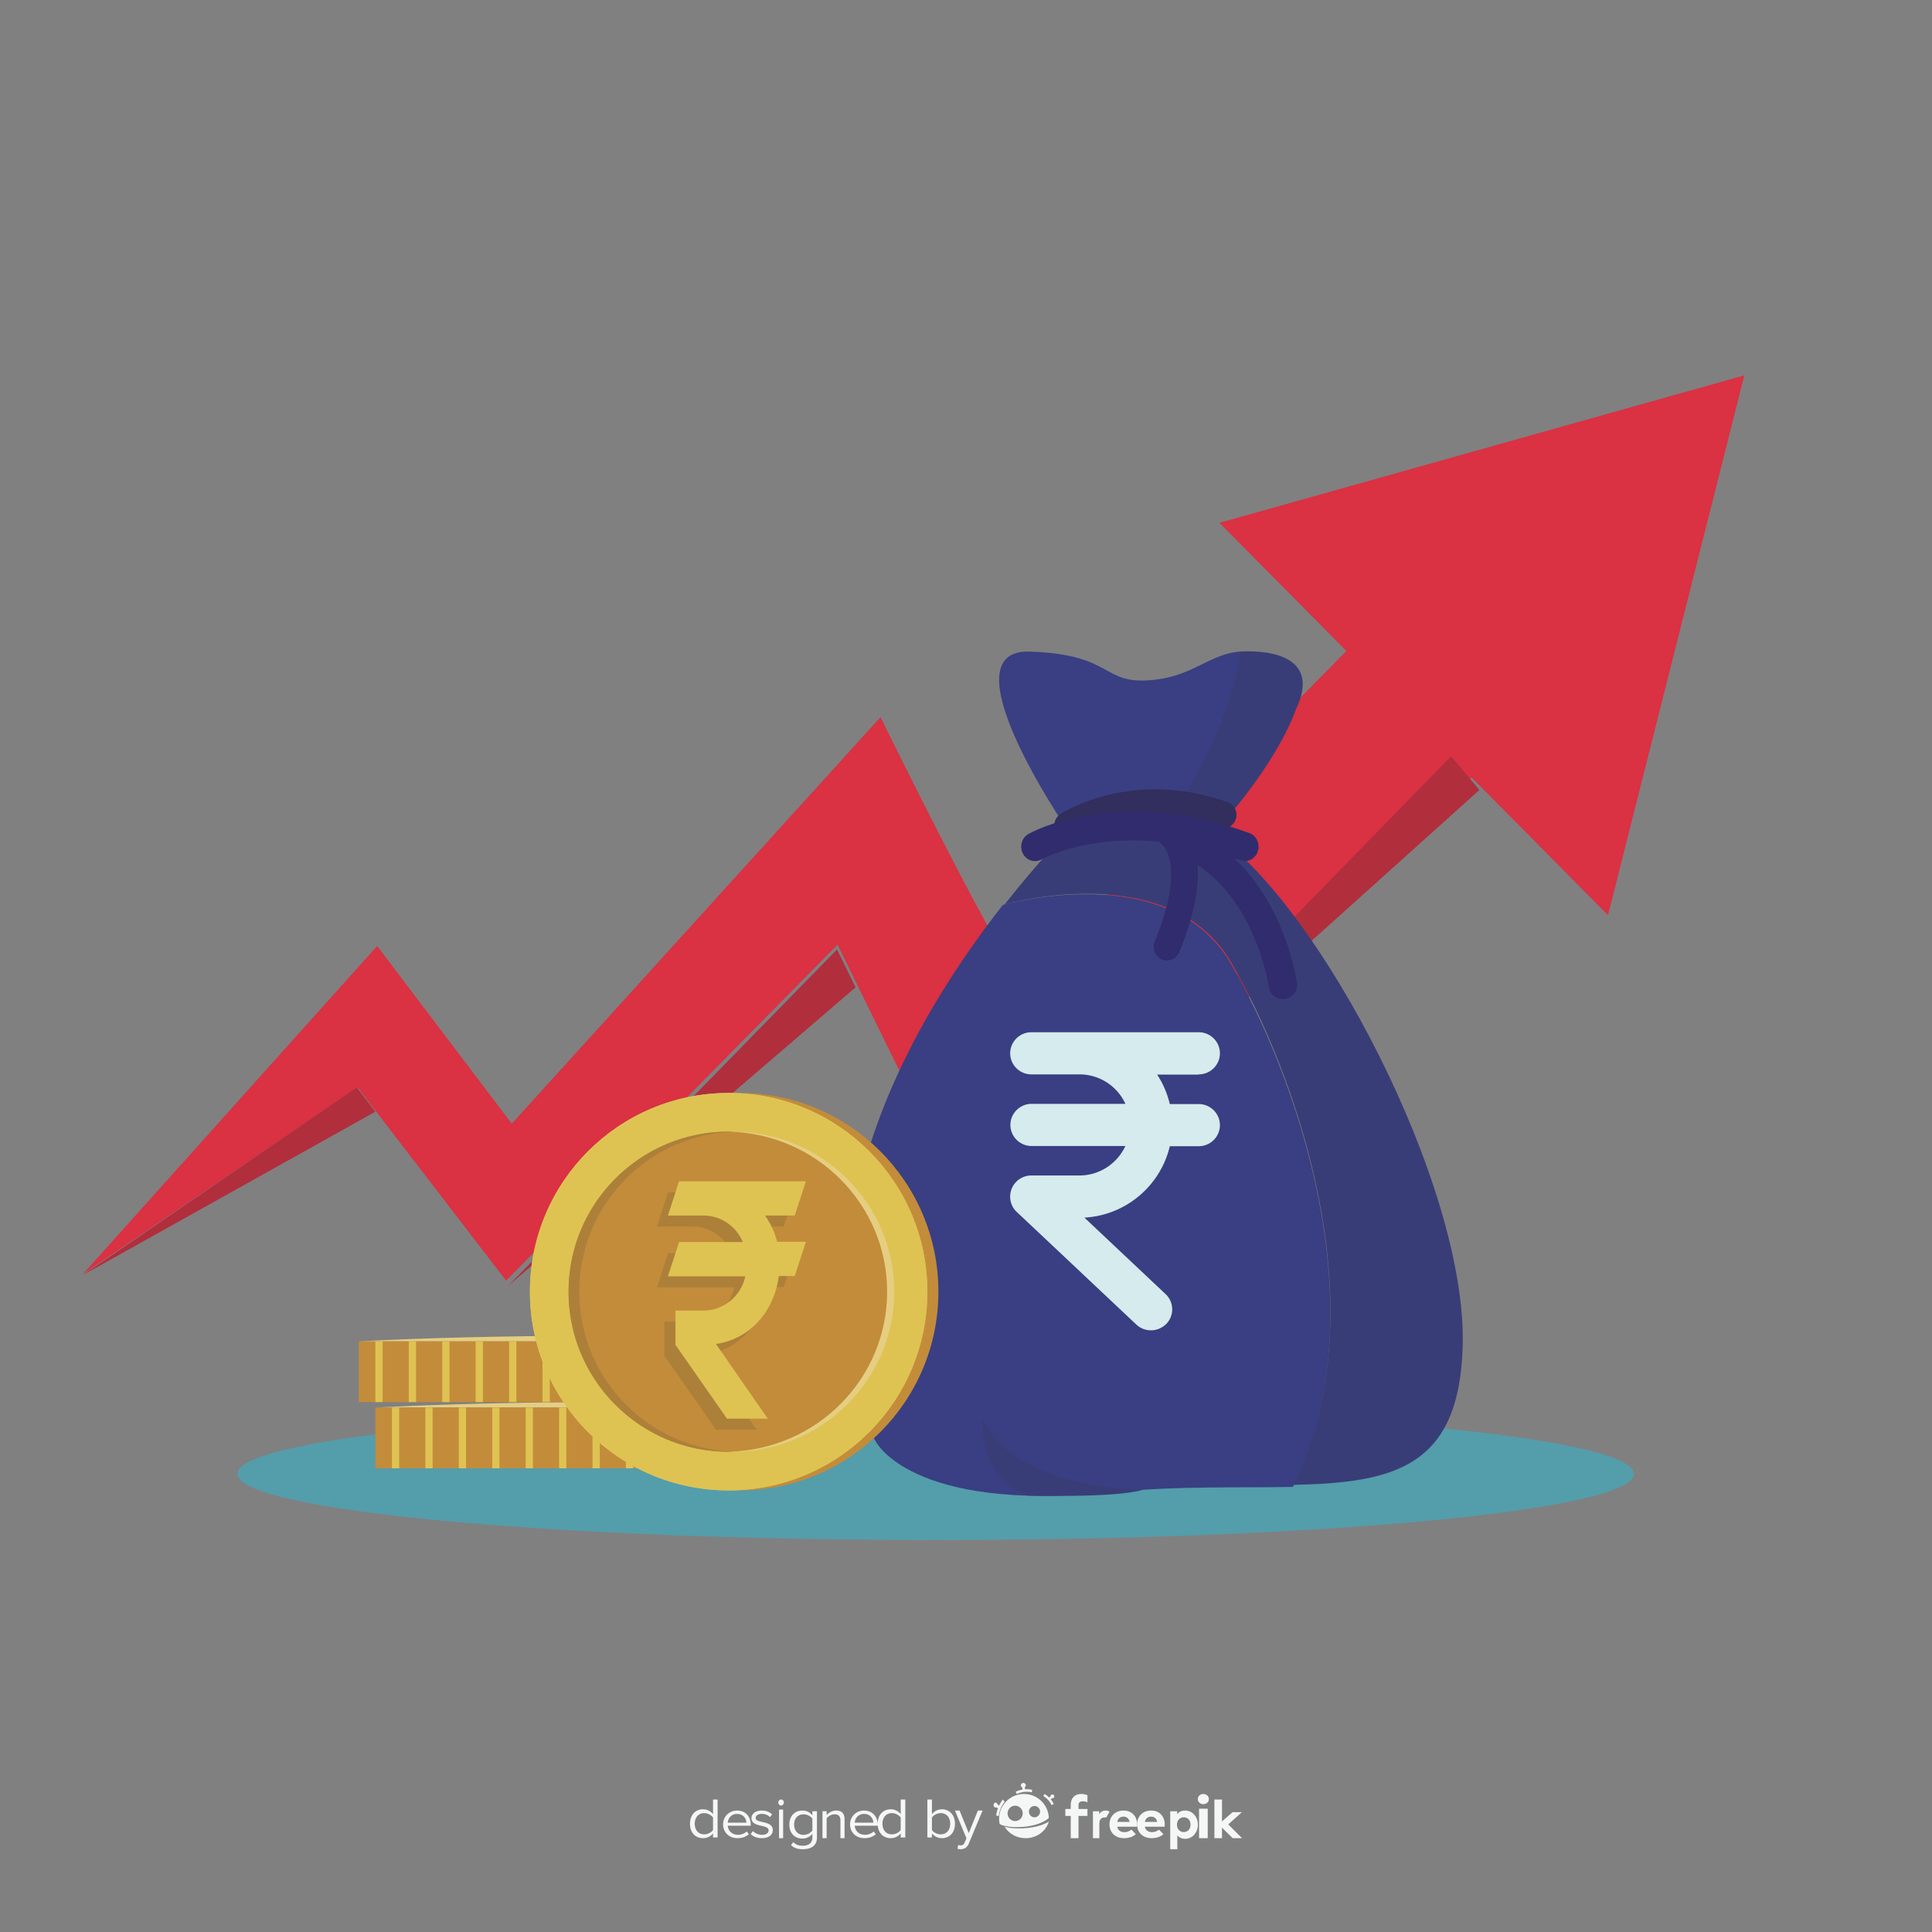 <svg width="350" height="350" viewBox="0 0 350 350" xmlns="http://www.w3.org/2000/svg">
    <rect x="0" y="0" width="350" height="350" fill="#808080" stroke="none"/>
    <defs>
        <path id="a" d="M0 0h350v350H0z"/>
    </defs>
    <g fill="none" fill-rule="evenodd">
        <path d="M169.5 279C99.636 279 43 273.627 43 267c0-6.628 56.636-12 126.5-12S296 260.372 296 267c0 6.627-56.636 12-126.5 12" fill="#549DAB"/>
        <path d="m316 68-95.086 26.713 22.988 23.216c-25.496 25.87-57.377 58.354-58.227 59.889-1.421 2.567-26.162-47.905-26.162-47.905l-66.8 73.654-24.387-32.192L15 230.837l49.786-33.841L91.686 232l60.045-60.864 25.602 52.213 89.262-82.502 24.707 24.953L316 68" fill="#DA3143"/>
        <path fill="#B12E3D" d="m178 224 90-80.877-5.116-6.123L178 224M92 233l63-54.141-3.366-6.859L92 233M64.647 197 15 231l53-29.605L64.647 197"/>
        <path d="M222.931 174.485c-11.203-19.145-41.145-10.58-41.255-10.548-8.618 10.981-19.894 27.993-25.122 47.158-9.066 33.242 2.073 49.992 2.073 49.992s6.216 12.883 42.482 9.276c12.37-1.23 23.62-.794 33.119-.997 16.079-32.57-.073-75.7-11.297-94.881" fill="#393F82"/>
        <path d="M264.984 243.78c.772-29.042-26.06-80.008-45.097-92.78h-26.719s-4.872 4.806-11.168 12.849c.11-.031 29.896-8.575 41.041 10.52 11.166 19.13 27.233 62.147 11.238 94.631 18.343-.393 30.118-3.188 30.705-25.22" fill="#393D77"/>
        <path d="M193.167 149.994s-22.233-32.491-6.59-31.953c15.642.538 12.746 6.185 22.554 5.11 9.81-1.077 11.697-8.068 23.025-3.765C243.483 123.688 217.322 153 217.322 153l-24.155-3.006" fill="#393F82"/>
        <path d="M217.17 194.633c2.106 0 3.83-1.718 3.83-3.817S219.276 187 217.17 187h-30.335c-2.107 0-3.83 1.717-3.83 3.816 0 2.1 1.723 3.817 3.83 3.817h8.695a9.155 9.155 0 0 1 8.349 5.342h-17.005c-2.107 0-3.831 1.717-3.831 3.817 0 2.099 1.724 3.816 3.83 3.816h17.006c-1.455 3.13-4.634 5.343-8.35 5.343h-8.694a3.83 3.83 0 0 0-3.562 2.404c-.574 1.45-.23 3.13.919 4.198l21.679 20.417a3.84 3.84 0 0 0 2.643 1.03c1.034 0 2.03-.42 2.796-1.182a3.792 3.792 0 0 0-.153-5.381l-14.708-13.854c7.545-.42 13.789-5.8 15.474-12.937h5.247c2.106 0 3.83-1.718 3.83-3.816 0-2.1-1.724-3.817-3.83-3.817h-5.247c-.46-1.908-1.226-3.74-2.298-5.343h7.545v-.037" fill="#D5EBED"/>
        <path d="M207 269.891s-22.985 0-28.956-12.891c0 0-1.12 10.144 7.975 13.927 0 0 16.155.484 20.981-1.036M215 143.193s7.669-11.44 9.733-25.138c0 0 15.817-1.456 9.97 10.601 0 0-2.526 7.934-12.263 19.344l-7.44-4.807" fill="#393D77"/>
        <path d="M193.548 152c-.83.014-1.65-.38-2.137-1.116a2.452 2.452 0 0 1 .708-3.416c.52-.341 12.945-8.268 30.22-2.17a2.466 2.466 0 0 1 1.515 3.16c-.463 1.287-1.89 1.958-3.194 1.499-14.837-5.234-25.352 1.36-25.792 1.642a2.522 2.522 0 0 1-1.32.4" fill="#322E5D"/>
        <path d="M225.493 156c-.275 0-.554-.047-.827-.147-21.835-7.969-35.823-.252-35.96-.172-1.214.69-2.737.223-3.4-1.046-.663-1.27-.213-2.857 1.003-3.549.647-.368 16.102-8.895 40.01-.172 1.308.477 1.997 1.968 1.54 3.333-.361 1.078-1.33 1.753-2.366 1.753" fill="#312C6D"/>
        <path d="M211.41 174c-.313 0-.632-.063-.939-.197-1.226-.535-1.799-1.992-1.28-3.255 6.16-14.994.878-17.962.824-17.99l-.253-.16 2.166-4.398c.27.115 2.69 1.223 4.085 4.72 1.876 4.7 1.075 11.35-2.382 19.764a2.411 2.411 0 0 1-2.22 1.516" fill="#312C6D"/>
        <path d="M232.766 180.977c-1.412.187-2.709-.781-2.901-2.161-.006-.047-.676-4.667-3.092-9.957-3.133-6.86-7.586-11.58-13.236-14.024-1.302-.564-1.892-2.054-1.317-3.33.577-1.276 2.098-1.852 3.402-1.29 16.302 7.054 19.237 27.074 19.355 27.922.19 1.382-.8 2.654-2.211 2.84" fill="#312C6D"/>
        <path d="M68 255s39.5-2.25 79 0H68" fill="#E5CE81"/>
        <path fill="#C38C3A" d="M68 266h79v-11H68z"/>
        <g fill="#DEC353">
            <path d="M71 266h1.315v-11H71zM77.057 266h1.315v-11h-1.315zM83.113 266h1.316v-11h-1.316zM89.17 266h1.316v-11h-1.315zM95.228 266h1.315v-11h-1.315zM101.285 266h1.315v-11h-1.315zM107.342 266h1.315v-11h-1.315zM113.399 266h1.316v-11h-1.316zM131.57 266h1.316v-11h-1.316zM119.456 266h1.316v-11h-1.316zM137.627 266h1.316v-11h-1.316zM125.513 266h1.315v-11h-1.315zM143.684 266H145v-11h-1.316z"/>
        </g>
        <path d="M65 243s39.5-2.25 79 0H65" fill="#E5CE81"/>
        <path fill="#C38C3A" d="M65 254h79v-11H65z"/>
        <g fill="#DEC353">
            <path d="M68 254h1.315v-11H68zM74.057 254h1.315v-11h-1.315zM80.114 254h1.315v-11h-1.315zM86.171 254h1.315v-11h-1.315zM92.228 254h1.315v-11h-1.315zM98.285 254H99.6v-11h-1.315zM104.343 254h1.314v-11h-1.314zM110.399 254h1.316v-11h-1.316zM128.57 254h1.316v-11h-1.316zM116.457 254h1.315v-11h-1.315zM134.627 254h1.316v-11h-1.316zM122.514 254h1.315v-11h-1.315zM140.684 254H142v-11h-1.316z"/>
        </g>
        <path d="M170 234c0 19.882-16.118 36-36 36s-36-16.118-36-36 16.118-36 36-36 36 16.118 36 36" fill="#C38C3A"/>
        <path d="M168 234c0 19.882-16.118 36-36 36s-36-16.118-36-36 16.118-36 36-36 36 16.118 36 36" fill="#DEC353"/>
        <path d="M168 234c0 19.882-16.118 36-36 36s-36-16.118-36-36 16.118-36 36-36 36 16.118 36 36" fill="#DEC353"/>
        <path d="M161 234c0 16.016-12.984 29-29 29s-29-12.984-29-29c0-16.017 12.984-29 29-29s29 12.983 29 29" fill="#C38C3A"/>
        <path d="M132.644 205c-.216 0-.43.004-.644.008 15.916.338 28.712 13.188 28.712 28.992S147.916 262.654 132 262.992c.214.005.428.008.644.008C148.856 263 162 250.016 162 234c0-16.017-13.144-29-29.356-29" fill="#E5CE81"/>
        <path d="M104.948 234c0-15.69 12.473-28.468 28.052-28.982a28.169 28.169 0 0 0-.974-.018C115.996 205 103 217.983 103 234c0 16.016 12.996 29 29.026 29 .326 0 .65-.007.974-.017-15.58-.515-28.052-13.292-28.052-28.983" fill="#AD803A"/>
        <path d="M136.56 222.153a14.848 14.848 0 0 1 2.227 4.807H144l-2.024 6.205h-2.885c-.86 6.412-5.213 11.426-11.386 12.305L137.09 259h-7.39l-9.334-13.375v-6.203h5.06c3.695 0 6.833-2.638 7.592-6.205H119l2.024-6.205h11.539c-1.164-2.843-3.948-4.808-7.136-4.808H119l2.024-6.204H144l-2.024 6.204h-5.415v-.051" fill="#AD803A"/>
        <path d="M138.561 220.153a14.844 14.844 0 0 1 2.226 4.808H146l-2.024 6.204h-2.885c-.86 6.411-5.212 11.427-11.386 12.305L139.09 257H131.7l-9.335-13.375v-6.203h5.06c3.695 0 6.833-2.638 7.592-6.206H121l2.024-6.204h11.539c-1.164-2.843-3.948-4.808-7.136-4.808H121l2.024-6.204H146l-2.024 6.204h-5.415v-.051" fill="#DEC353"/>
        <path d="M181.672 326a5.663 5.663 0 0 0-.67 1.09l-.28-.181c-.041-.223-.212-.377-.4-.35-.2.03-.343.254-.32.502.025.249.205.426.405.396l.112-.038.272.175a6.48 6.48 0 0 0-.326 1.307l.452.099c.139-.979.514-1.88 1.083-2.603l-.328-.397M186.01 324.137a4.73 4.73 0 0 0-.307.01l-.046-.377a.43.43 0 0 0-.32-.767.431.431 0 0 0-.135.82l.044.375c-.432.07-.848.2-1.246.39l.198.412a4.18 4.18 0 0 1 1.812-.406c.301 0 .602.032.893.095l.097-.447a4.695 4.695 0 0 0-.99-.105M190.691 325.766a.34.34 0 0 0 .306-.377.347.347 0 0 0-.39-.295.343.343 0 0 0-.31.341l-.242.204a4.417 4.417 0 0 0-.82-.639l-.235.36c.66.4 1.177.968 1.493 1.64l.402-.175c-.146-.31-.33-.6-.549-.867l.235-.196.11.004M185.462 331.209c-.272.016-.547.024-.817.024-.62 0-1.223-.041-1.748-.12a6.326 6.326 0 0 1-.897-.195c.739 1.24 2.166 2.082 3.802 2.082 2.015 0 3.713-1.276 4.198-3-.48.3-1.062.55-1.734.748-.832.245-1.802.404-2.804.46" fill="#F5F7F6"/>
        <path d="M187.41 329.22c-.556 0-1.008-.46-1.008-1.024 0-.564.452-1.023 1.008-1.023.555 0 1.006.459 1.006 1.023 0 .565-.451 1.024-1.006 1.024zm-3.508.684a1.383 1.383 0 0 1-1.369-1.392c0-.768.615-1.393 1.369-1.393.756 0 1.37.625 1.37 1.393s-.614 1.392-1.37 1.392zM185.5 325c-2.48 0-4.5 2.007-4.5 4.474 0 .32.034.639.101.949.5.363 2.004.67 3.96.55 2.132-.13 3.921-.72 4.939-1.625a4.537 4.537 0 0 0-.033-.437c-.282-2.23-2.202-3.911-4.467-3.911zM196.999 326.502c-.215-.085-.586-.228-1.006-.175-.4.05-.613.251-.613.743v.638H197v1.267h-1.62V333h-1.405v-4.025H193v-1.267h.975v-.655c0-1.24.651-2.053 1.868-2.053.467 0 .841.09 1.156.227v1.275M200.387 329.282a1.77 1.77 0 0 0-.317-.031c-.538 0-.908.372-.908 1.096V333H198v-4.87h1.127v.533c.27-.457.685-.663 1.214-.663.25 0 .51.086.659.228l-.613 1.054M202.405 330.054h2.232c-.125-.608-.515-.951-1.097-.951-.64 0-1.015.362-1.135.95zm3.595.441c0 .147-.01.323-.026.432H202.4c.145.686.655.985 1.295.985.437 0 .911-.167 1.275-.457l.796.824c-.572.496-1.3.721-2.148.721-1.545 0-2.618-.99-2.618-2.486 0-1.495 1.041-2.514 2.55-2.514 1.452 0 2.445 1.015 2.45 2.495z" fill="#F5F7F6"/>
        <path d="M207.405 330.054h2.231c-.124-.608-.515-.951-1.097-.951-.64 0-1.015.362-1.134.95zm3.595.441c0 .147-.011.323-.026.432H207.4c.145.686.655.985 1.295.985.437 0 .91-.167 1.274-.457l.797.824c-.573.496-1.301.721-2.15.721-1.545 0-2.616-.99-2.616-2.486 0-1.495 1.04-2.514 2.549-2.514 1.451 0 2.445 1.015 2.451 2.495zM213.218 330.559c0 .768.498 1.34 1.228 1.34.76 0 1.232-.597 1.232-1.34 0-.743-.473-1.34-1.232-1.34-.73 0-1.228.572-1.228 1.34zm3.782 0c0 1.46-.996 2.559-2.312 2.559-.641 0-1.096-.256-1.406-.632V335H212v-6.87h1.257v.537c.311-.396.77-.667 1.426-.667 1.321 0 2.317 1.099 2.317 2.559zM217.222 333h1.567v-5.331h-1.567V333zm1.778-7.076c0 .518-.439.914-1.003.914-.565 0-.997-.396-.997-.914 0-.517.432-.924.997-.924.564 0 1.003.407 1.003.924zM221.375 329.967l1.923-1.677h1.686l-2.476 2.216L225 333h-1.691l-1.934-1.906V333H220v-7h1.375v3.967M129.172 331.526v-2.258c-.298-.433-.938-.804-1.6-.804-1.07 0-1.711.825-1.711 1.928s.64 1.918 1.71 1.918c.663 0 1.303-.35 1.6-.784zm0 1.35v-.742a2.296 2.296 0 0 1-1.799.866c-1.391 0-2.373-.99-2.373-2.608 0-1.588.971-2.62 2.373-2.62.717 0 1.369.331 1.799.878V326H130v6.876h-.828zM133.521 328.612c-1.095 0-1.638.858-1.68 1.587h3.372c-.01-.71-.521-1.587-1.692-1.587zM131 330.495c0-1.38 1.064-2.495 2.532-2.495 1.554 0 2.468 1.124 2.468 2.554v.188h-4.16c.064.897.745 1.647 1.852 1.647.584 0 1.18-.217 1.585-.602l.382.483c-.51.474-1.201.73-2.042.73-1.521 0-2.617-1.016-2.617-2.505zM136 332.25l.405-.532c.333.365.967.68 1.652.68.769 0 1.185-.345 1.185-.818 0-1.154-3.107-.443-3.107-2.209 0-.74.675-1.371 1.87-1.371.852 0 1.455.306 1.86.69l-.364.514c-.3-.346-.852-.602-1.496-.602-.686 0-1.111.325-1.111.75 0 1.045 3.106.355 3.106 2.208 0 .8-.675 1.44-1.973 1.44-.822 0-1.518-.236-2.027-.75M141.128 333h.744v-5.178h-.744V333zm-.128-6.453c0-.3.228-.547.495-.547.277 0 .505.247.505.547a.52.52 0 0 1-.505.535c-.267 0-.495-.235-.495-.535zM147.17 331.607v-2.138c-.287-.425-.929-.79-1.593-.79-1.073 0-1.714.78-1.714 1.864 0 1.074.641 1.864 1.714 1.864.664 0 1.306-.375 1.594-.8zm-3.871 2.664.42-.568c.442.486.973.67 1.737.67.885 0 1.715-.396 1.715-1.47v-.699a2.294 2.294 0 0 1-1.792.871c-1.394 0-2.379-.952-2.379-2.532 0-1.57.973-2.543 2.379-2.543.719 0 1.36.324 1.792.862v-.74H148v4.75c0 1.622-1.238 2.128-2.544 2.128-.907 0-1.526-.163-2.157-.729zM152.252 333v-3.192c0-.858-.43-1.13-1.078-1.13-.588 0-1.146.363-1.426.756V333H149v-4.879h.748v.708c.34-.404.997-.829 1.716-.829 1.008 0 1.536.515 1.536 1.576V333h-.748M156.521 328.612c-1.095 0-1.638.858-1.68 1.587h3.372c-.011-.71-.522-1.587-1.692-1.587zM154 330.495c0-1.38 1.064-2.495 2.532-2.495 1.553 0 2.468 1.124 2.468 2.554v.188h-4.159c.064.897.744 1.647 1.85 1.647.586 0 1.181-.217 1.586-.602l.382.483c-.51.474-1.201.73-2.042.73-1.52 0-2.617-1.016-2.617-2.505zM163.173 331.526v-2.258c-.299-.433-.939-.804-1.601-.804-1.07 0-1.71.825-1.71 1.928s.64 1.918 1.71 1.918c.662 0 1.302-.35 1.6-.784zm0 1.35v-.742a2.297 2.297 0 0 1-1.8.866c-1.39 0-2.373-.99-2.373-2.608 0-1.588.971-2.62 2.373-2.62.717 0 1.37.331 1.8.878V326H164v6.876h-.827zM170.417 332.31c1.082 0 1.722-.815 1.722-1.918s-.64-1.928-1.722-1.928c-.65 0-1.302.37-1.589.804v2.258c.287.433.938.784 1.59.784zm-2.417.566V326h.828v2.65a2.262 2.262 0 0 1 1.799-.877c1.39 0 2.373 1.03 2.373 2.619 0 1.618-.983 2.608-2.373 2.608-.75 0-1.402-.361-1.799-.866v.742H168zM173.588 334.227c.114.052.3.083.424.083.34 0 .569-.114.744-.526l.33-.753L173 328h.837l1.663 4.083 1.654-4.083H178l-2.5 5.99c-.3.72-.806 1-1.467 1.01-.165 0-.424-.03-.568-.072l.123-.7" fill="#F5F7F6"/>
    </g>
</svg>
